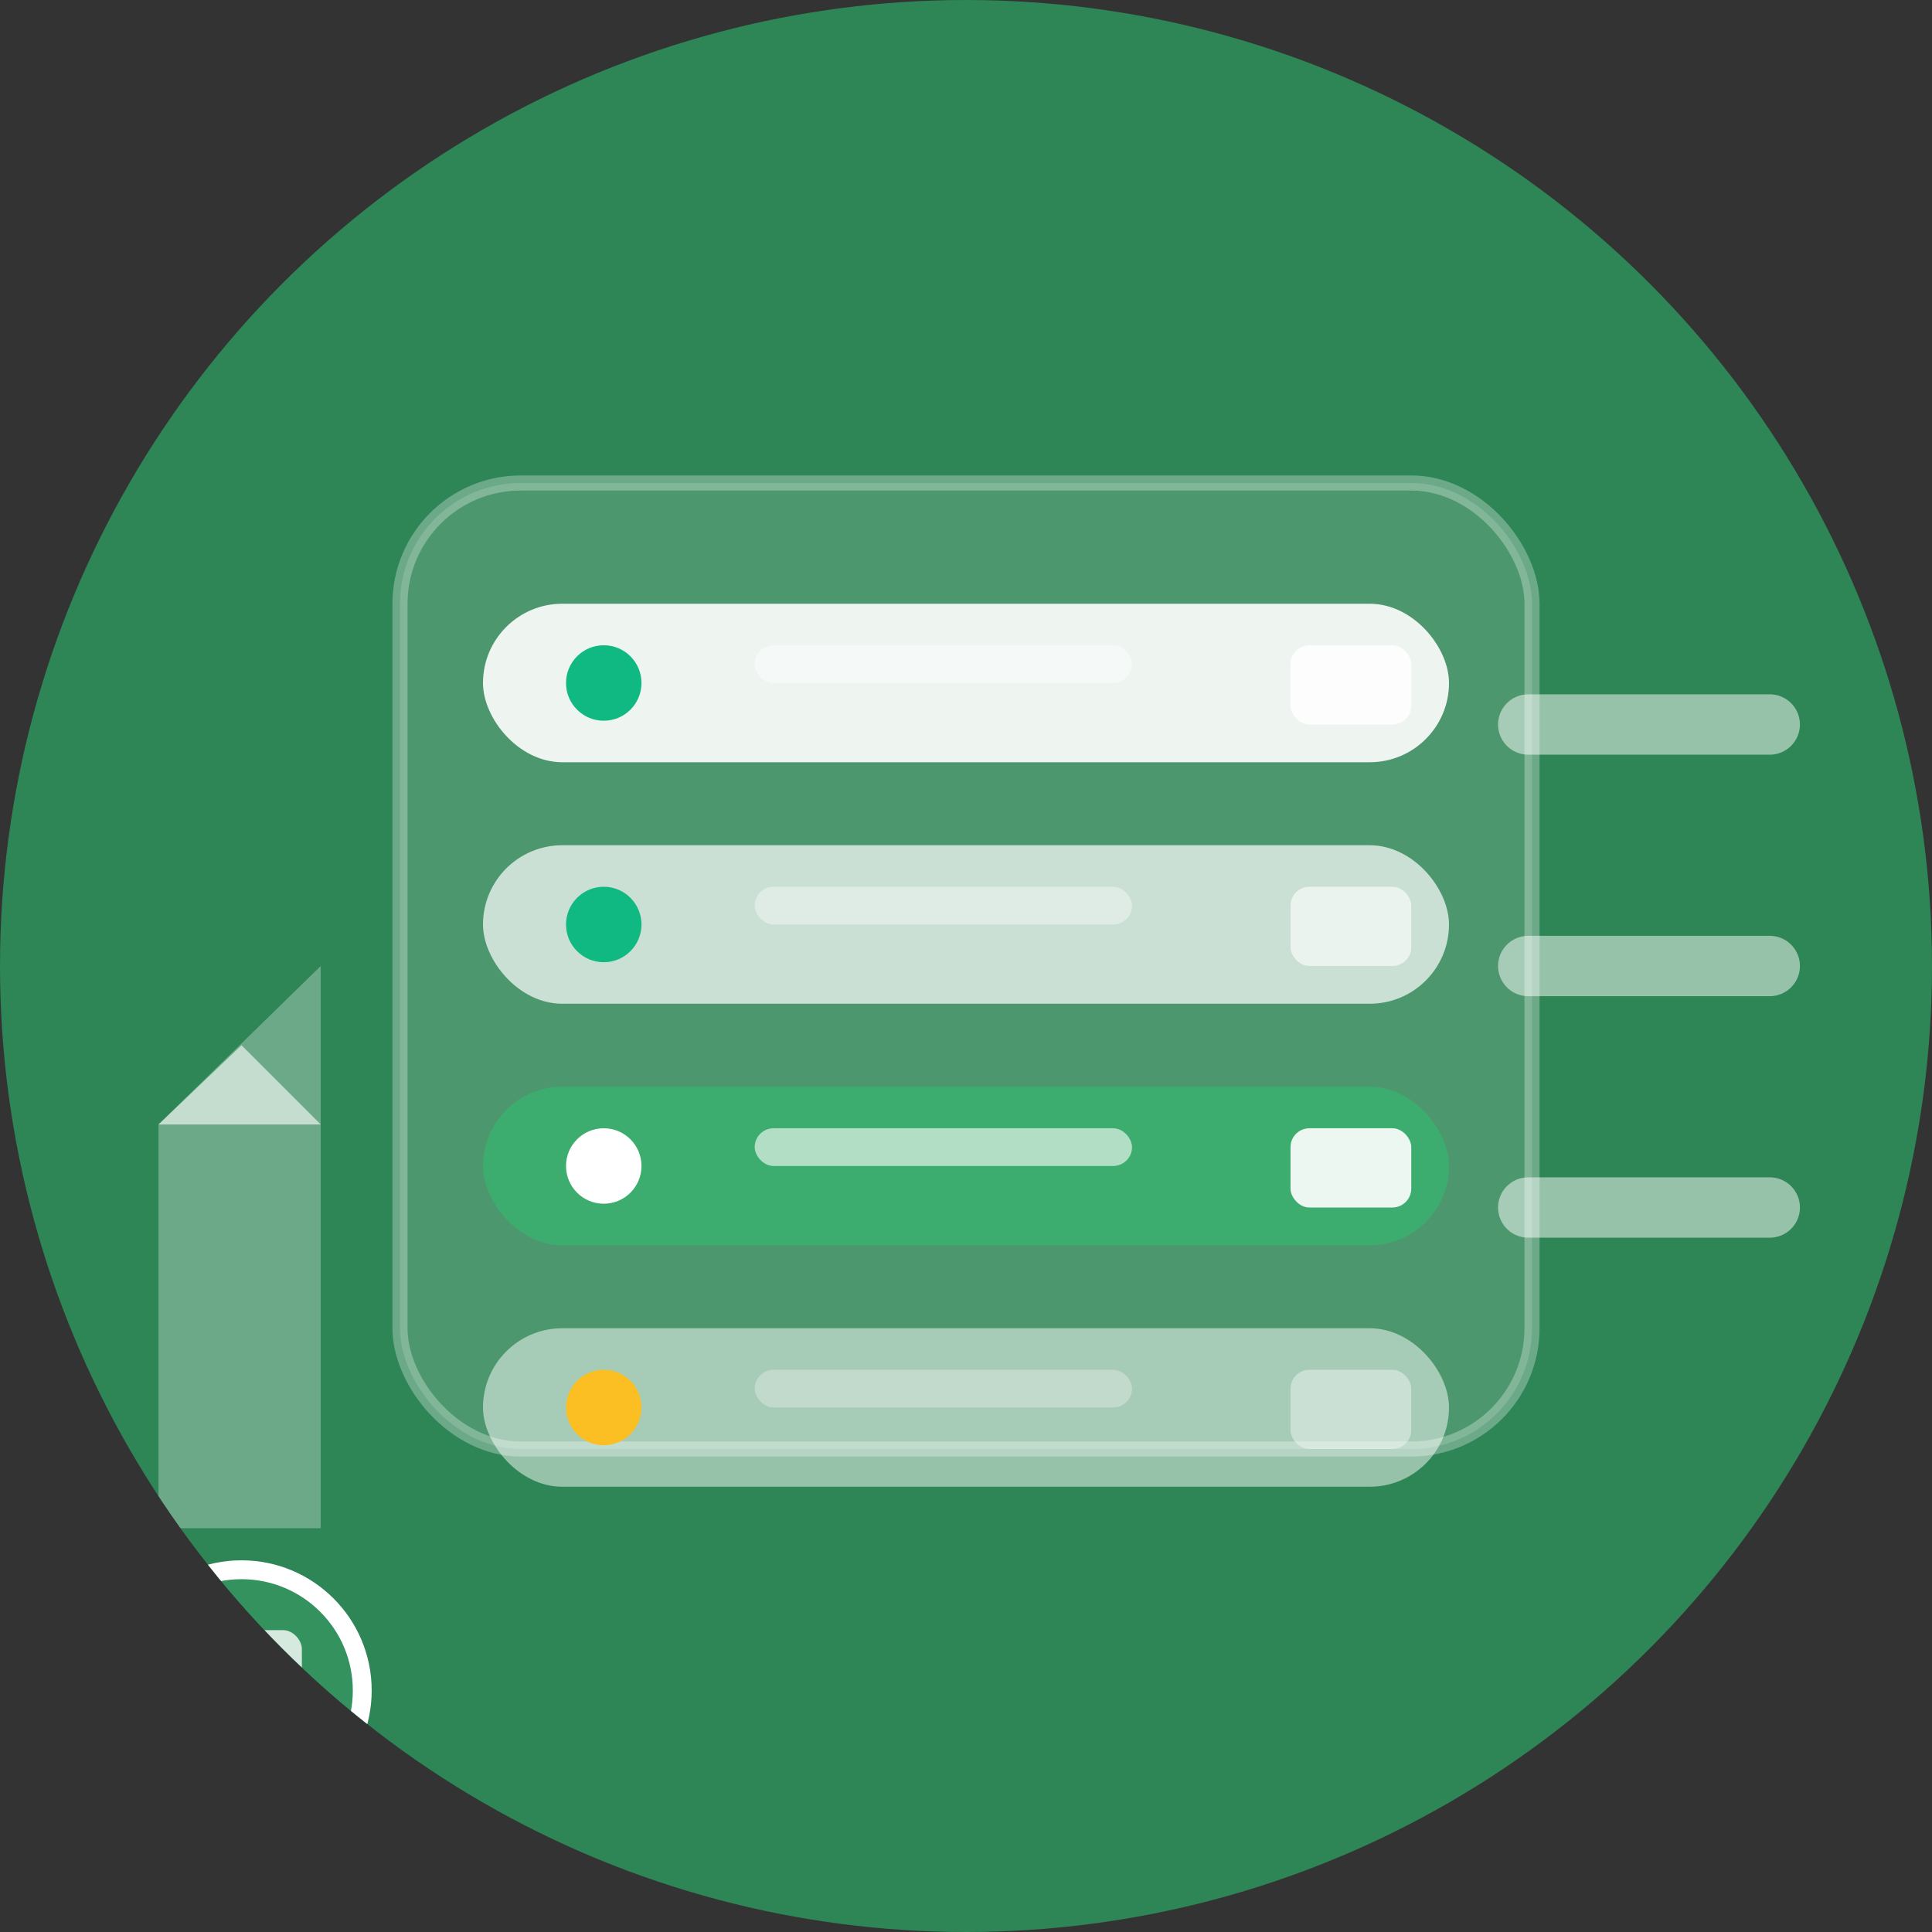 <svg width="512" height="512" viewBox="0 0 512 512" xmlns="http://www.w3.org/2000/svg">
  <rect x="0" y="0" width="512" height="512" fill="#333333" stroke="none"/>
  <defs>
    <!-- Circular mask -->
    <clipPath id="circle-mask">
      <circle cx="256" cy="256" r="256"/>
    </clipPath>
  </defs>
  
  <!-- Apply circular mask to entire content -->
  <g clip-path="url(#circle-mask)">
    <!-- Background circle with solid green -->
    <circle cx="256" cy="256" r="256" fill="#2e8555"/>
    
    <!-- Server rack representation -->
    <rect x="106" y="128" width="300" height="256" rx="32" fill="#ffffff" fill-opacity="0.15" stroke="#ffffff" stroke-width="4" stroke-opacity="0.3"/>
    
    <!-- Server units with better contrast -->
    <rect x="128" y="160" width="256" height="42" rx="21" fill="#ffffff" fill-opacity="0.9"/>
    <rect x="128" y="224" width="256" height="42" rx="21" fill="#ffffff" fill-opacity="0.7"/>
    <rect x="128" y="288" width="256" height="42" rx="21" fill="#3cad6e"/>
    <rect x="128" y="352" width="256" height="42" rx="21" fill="#ffffff" fill-opacity="0.5"/>
    
    <!-- LED indicators with green theme -->
    <circle cx="160" cy="181" r="10" fill="#10b981"/>
    <circle cx="160" cy="245" r="10" fill="#10b981"/>
    <circle cx="160" cy="309" r="10" fill="#ffffff"/>
    <circle cx="160" cy="373" r="10" fill="#fbbf24"/>
    
    <!-- Docker/Container symbols -->
    <rect x="342" y="171" width="32" height="21" rx="5" fill="#ffffff" fill-opacity="0.8"/>
    <rect x="342" y="235" width="32" height="21" rx="5" fill="#ffffff" fill-opacity="0.6"/>
    <rect x="342" y="299" width="32" height="21" rx="5" fill="#ffffff" fill-opacity="0.9"/>
    <rect x="342" y="363" width="32" height="21" rx="5" fill="#ffffff" fill-opacity="0.4"/>
    
    <!-- Home symbol integrated -->
    <path d="M42 298 L85 256 L85 405 L42 405 Z" fill="#ffffff" fill-opacity="0.3"/>
    <polygon points="42,298 64,277 85,298" fill="#ffffff" fill-opacity="0.6"/>
    
    <!-- Network/connection lines -->
    <path d="M405 192 L469 192 M405 256 L469 256 M405 320 L469 320" stroke="#ffffff" stroke-width="16" stroke-linecap="round" stroke-opacity="0.5"/>
    
    <!-- Raspberry Pi symbol -->
    <circle cx="64" cy="448" r="32" fill="#33925d" stroke="#ffffff" stroke-width="5"/>
    <rect x="48" y="432" width="32" height="32" rx="5" fill="#ffffff" fill-opacity="0.8"/>
    
    <!-- Additional server details -->
    <rect x="200" y="171" width="100" height="10" rx="5" fill="#ffffff" fill-opacity="0.4"/>
    <rect x="200" y="235" width="100" height="10" rx="5" fill="#ffffff" fill-opacity="0.4"/>
    <rect x="200" y="299" width="100" height="10" rx="5" fill="#ffffff" fill-opacity="0.6"/>
    <rect x="200" y="363" width="100" height="10" rx="5" fill="#ffffff" fill-opacity="0.3"/>
  </g>
</svg>